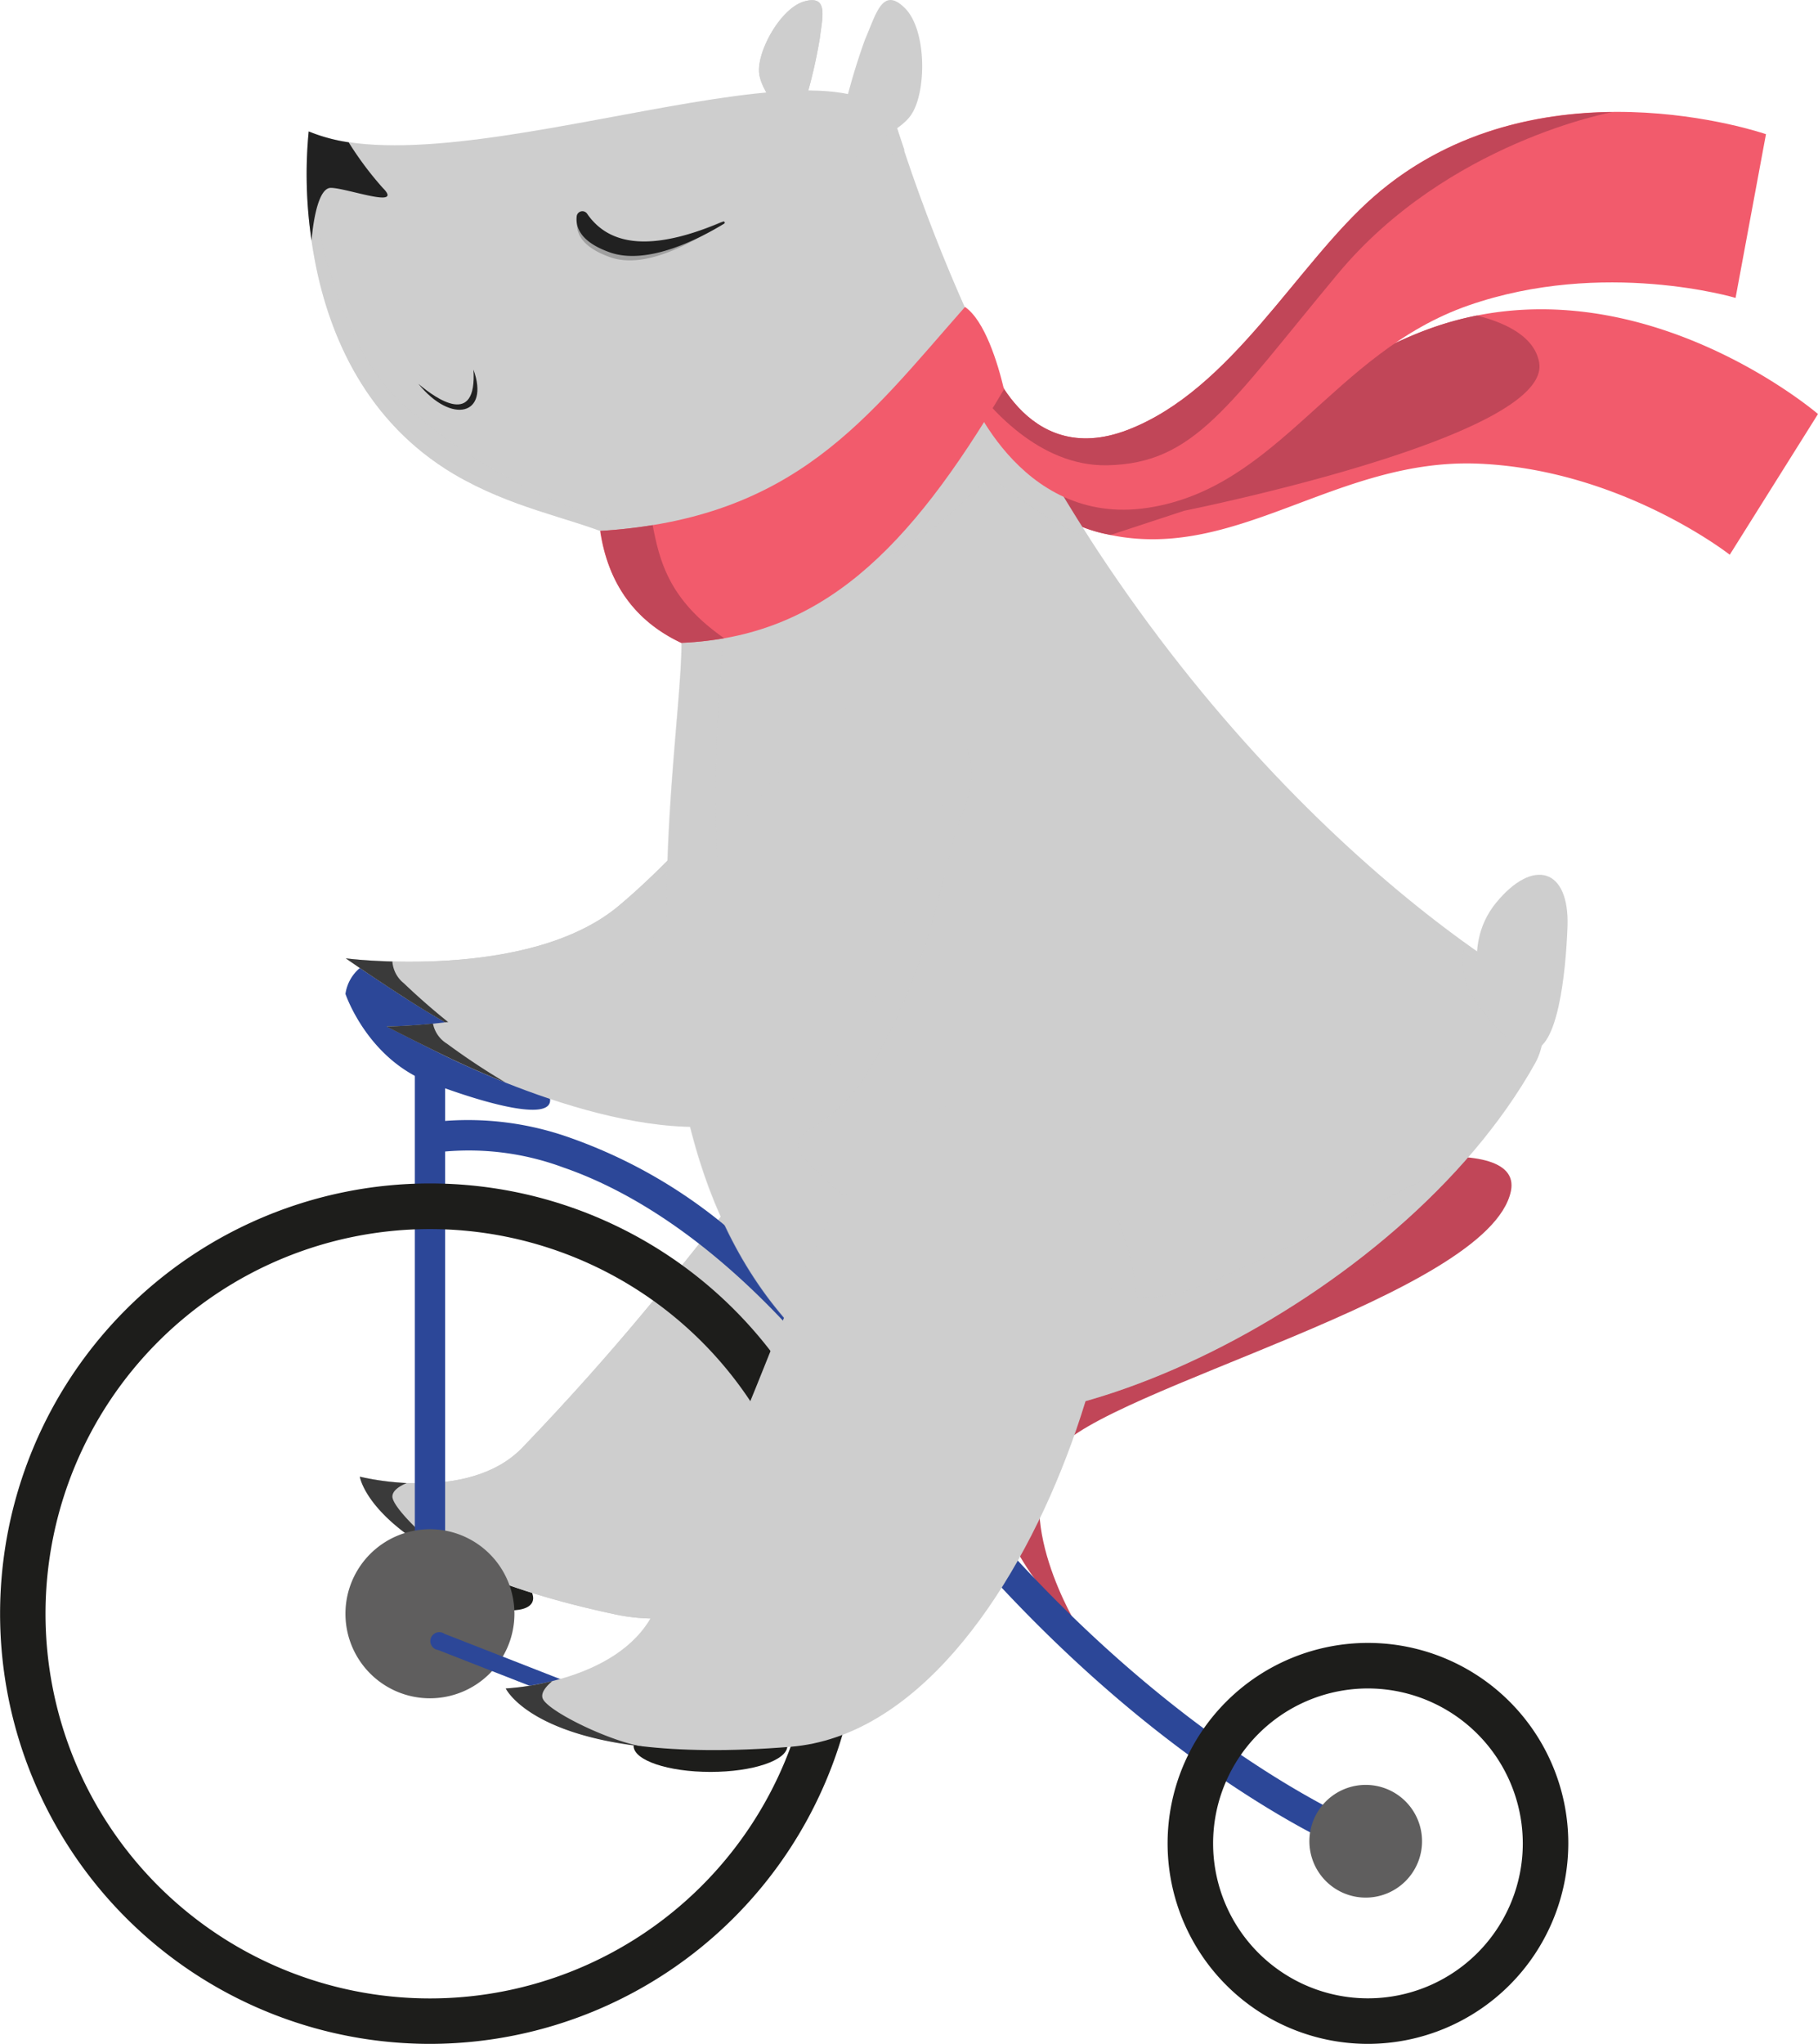 <svg xmlns="http://www.w3.org/2000/svg" viewBox="0 0 203.35 228.47"><defs><style>.cls-1{isolation:isolate;}.cls-2,.cls-3,.cls-9{fill:#cecece;}.cls-3,.cls-9{mix-blend-mode:multiply;}.cls-4{fill:#f25b6c;}.cls-5{fill:#c14658;}.cls-6{fill:#1d1d1b;}.cls-7{fill:#3a3a3a;}.cls-8{fill:#2c4798;}.cls-9{opacity:0.4;}.cls-10{fill:#212121;}.cls-11{fill:#a0a0a0;}.cls-12{fill:#5f5e5e;}</style></defs><g class="cls-1"><g id="Layer_2" data-name="Layer 2"><g id="Слой_1" data-name="Слой 1"><path class="cls-2" d="M90,11.54a56.92,56.92,0,0,0,1.7-7.27C92,1.85,92.67-.57,90,.15s-5.33,5.57-5.09,8S88.56,14,88.56,14Z"/><path class="cls-3" d="M90,11.54a56.92,56.92,0,0,0,1.7-7.27C92,1.85,92.67-.57,90,.15s-5.33,5.57-5.09,8S88.56,14,88.56,14Z"/><path class="cls-4" d="M160,36.71c-8.14,2.91-16.85,9.48-26,12.53a2.23,2.23,0,0,1-.54.47,19,19,0,0,1-6,2.16A48,48,0,0,1,120.14,53a21.77,21.77,0,0,1-6.69-.3,16.22,16.22,0,0,0,10.29,7c14.46,3.29,25.67-8.54,41.65-7.87s28.09,10.18,28.09,10.18l9.87-15.73S182.73,28.58,160,36.71Z"/><path class="cls-5" d="M165.2,35.27A35.69,35.69,0,0,0,160,36.71c-8.14,2.91-16.85,9.48-26,12.53a2.23,2.23,0,0,1-.54.47,19,19,0,0,1-6,2.16A48,48,0,0,1,120.14,53a21.79,21.79,0,0,1-6.69-.3,16.22,16.22,0,0,0,10.29,7l.48.1,8.25-2.71s41.15-8.22,39.69-16.57C171.67,37.8,168.81,36.19,165.2,35.27Z"/><path class="cls-5" d="M120.54,181.84s-7.76-12.6-2.43-19.62,48.46-17.45,50.89-29.07c1.5-7.22-21.33-2.91-30.05,1.45s-27.62,19.14-27.86,29.07S120.54,181.84,120.54,181.84Z"/><path class="cls-6" d="M59.56,179.05c-.61,1.49-4.67,1.23-9.06-.58s-7.46-4.47-6.85-6,4.67-1.22,9.06.58S60.17,177.57,59.56,179.05Z"/><path class="cls-2" d="M96.81,120c4.24-2.8,16.5-6.93,24,3.65S96.15,186.24,68.9,180.48s-28.65-15.41-28.65-15.41,12.1,3.06,18.19-3.26C80.14,139.23,84,128.42,96.81,120Z"/><path class="cls-3" d="M96.81,120c4.24-2.8,16.5-6.93,24,3.65S96.15,186.24,68.9,180.48s-28.65-15.41-28.65-15.41,12.1,3.06,18.19-3.26C80.14,139.23,84,128.42,96.81,120Z"/><path class="cls-7" d="M43.89,167.3c0-.65.73-1.15,1.6-1.52a29.93,29.93,0,0,1-5.24-.71s.82,5.58,13.18,10.79C50.05,174.45,43.93,168.83,43.89,167.3Z"/><path class="cls-7" d="M53.55,175.91l.24.1Z"/><path class="cls-8" d="M100.11,157.59a103.05,103.05,0,0,0-19.68-21.14,56.89,56.89,0,0,0-16.64-9.26,34,34,0,0,0-14-1.89v-8.63H46.4v63.71h3.39V128.72A30.39,30.39,0,0,1,63,130.5c8.16,2.81,20.74,10.13,34.36,29.07,13.91,19.34,28.09,31.36,37.53,38,10.3,7.28,17.23,9.94,17.53,10.05l1.19-3.17C153.33,204.37,126.16,193.82,100.11,157.59Z"/><path class="cls-8" d="M38.64,111.1s2.43,7.27,9.45,9.93,13.77,4.28,13.43,1.78-19.9-15.56-21.27-14.6A4.62,4.62,0,0,0,38.64,111.1Z"/><path class="cls-2" d="M38.68,107.13s20.43,2.6,30.55-5.89,17.43-20,24.38-22.79,11.9-1.42,13.7,1.74-3.89,9.51-6.61,15.52S93.63,114.84,82.59,121,52,115.9,45,111.35C41.7,109.22,38.68,107.13,38.68,107.13Z"/><path class="cls-3" d="M38.68,107.13s20.43,2.6,30.55-5.89,17.43-20,24.38-22.79,11.9-1.42,13.7,1.74-3.89,9.51-6.61,15.52S93.63,114.84,82.59,121,52,115.9,45,111.35C41.7,109.22,38.68,107.13,38.68,107.13Z"/><path class="cls-7" d="M45.17,109.91a3.41,3.41,0,0,1-1.28-2.43c-3.14-.08-5.21-.35-5.21-.35s3,2.09,6.31,4.22c1.52,1,3.63,2.3,6.12,3.67A75.5,75.5,0,0,1,45.17,109.91Z"/><path class="cls-2" d="M34.53,14.69c16.62,7.09,61.66-13.21,65.9,0,16.23,50.63,48.46,81.15,68,93.83,3.61,2.34,5.36,6.61,3.26,10.37-15.11,27-57.17,46.47-72.92,37.51-33.32-19-22.53-70-22.53-84.54S63.49,60.5,50.76,53C31.13,41.34,34.53,14.69,34.53,14.69Z"/><path class="cls-9" d="M112.3,54.42a43.59,43.59,0,0,0,8.48,5.33l1.13.48a190.51,190.51,0,0,1-12.12-21.79L96.07,56.35l.12,7.8s7.39-4.16,10.54-7.07S110.36,53,112.3,54.42Z"/><path class="cls-9" d="M131.92,144.53a25.79,25.79,0,0,1-4.85.58h0c0-4.26-2.22-9.31-2.22-9.31l-7.61,8.58a50.28,50.28,0,0,1-27.47-15.11l0,0a1.82,1.82,0,0,1,.46-2.85,17.29,17.29,0,0,0,6.08-5.34c8.44-13.47,9-24.49,11.41-30.31s-.73-9.2-.73-9.2L82.16,112.34c-3.82-18.07-1.2-41-1.2-41L72.81,58.78s-11.39,0-27.14-13.08c-9.82-8.16-11.32-28.59-11.32-28.59h0c-.29,6.82.37,26.35,16.41,35.85C63.49,60.5,76.2,57.32,76.2,71.86S65.41,137.44,98.73,156.4c13.62,7.75,46.9-5.77,65.43-27C163.88,129.53,137,143.33,131.92,144.53Z"/><path class="cls-10" d="M34.85,26.89S35.25,21,37,21s8.24,2.42,5.81,0A37.21,37.21,0,0,1,39,15.91a19.06,19.06,0,0,1-4.47-1.22A49.88,49.88,0,0,0,34.85,26.89Z"/><path class="cls-10" d="M46.8,42.91c3.72,4.57,8,3.5,6.16-1.59C53.35,47.76,48.87,44.65,46.8,42.91Z"/><path class="cls-11" d="M65.71,24.43a.64.64,0,0,0-1.16.26c-.15,1.18.33,2.88,3.72,4.07,4.29,1.49,10-2.21,12.66-3.84.13-.09-.19-.15-.34-.09C73.57,27.85,68.54,28.5,65.71,24.43Z"/><path class="cls-10" d="M65.67,23.89a.64.64,0,0,0-1.16.26c-.15,1.18.34,2.88,3.73,4.07C72.52,29.71,78.4,26.58,81,25a.13.13,0,0,0-.12-.23C73.87,27.74,68.5,28,65.67,23.89Z"/><path class="cls-3" d="M97.54,11.92l-3.3,5.19s2.07,1.21,6,0c.32-.1.63-.21.93-.32-.24-.7-.57-1.7-.8-2.4A5.5,5.5,0,0,0,97.54,11.92Z"/><path class="cls-2" d="M94.13,13.52A71.65,71.65,0,0,1,96.76,4.4C98,1.57,98.7-1.57,101.2.89s2.45,9.49.68,12-7.64,4.19-7.64,4.19Z"/><path class="cls-4" d="M108,43.08S113.76,59,128.41,56.76s20.75-17.37,35.85-22.62,29.87-.84,29.87-.84L197.53,15s-25.7-8.93-43.88,7c-8.65,7.57-15.85,21.56-27.5,26.05s-15.73-8.38-15.73-8.38Z"/><path class="cls-5" d="M153.65,22c-8.65,7.57-15.85,21.56-27.5,26.05s-15.73-8.38-15.73-8.38l-2,2.75c2,2.89,7.73,9.75,15.44,9.59,9.77-.2,13.48-6.62,25.77-21.39s30.74-18.09,30.74-18.09h0C172.05,12.62,162.05,14.67,153.65,22Z"/><path class="cls-4" d="M107.94,34.31C97,46.71,89,58,67.12,59.35,68,65.17,71,69.42,76.2,71.86c15.61-.64,25.41-10.25,36.1-28.34C111.6,40.55,110.14,35.83,107.94,34.31Z"/><path class="cls-5" d="M73,58.7q-2.74.45-5.83.65C68,65.17,71,69.42,76.2,71.86a36.72,36.72,0,0,0,4.8-.52C74.76,67,73.78,62.66,73,58.7Z"/><path class="cls-9" d="M168.44,115.93l.48-7c-.18-.13-.35-.26-.53-.37q-2.17-1.41-4.53-3.12a8.36,8.36,0,0,0,.29,5A22.39,22.39,0,0,0,168.44,115.93Z"/><path class="cls-2" d="M166.33,112.56s-3.15-6.55,1-11.63,8.24-3.88,8,2.66c-.19,5.23-1.1,13.82-4.06,13.81S166.33,112.56,166.33,112.56Z"/><path class="cls-6" d="M48.09,228.47a48.09,48.09,0,1,1,48.1-48.09A48.15,48.15,0,0,1,48.09,228.47Zm0-91.08a43,43,0,1,0,43,43A43,43,0,0,0,48.09,137.39Z"/><path class="cls-6" d="M153,228.47a22.41,22.41,0,1,1,22.42-22.41A22.44,22.44,0,0,1,153,228.47Zm0-39.73a17.32,17.32,0,1,0,17.33,17.32A17.34,17.34,0,0,0,153,188.74Z"/><path class="cls-12" d="M57.54,180.38a9.45,9.45,0,1,1-9.45-9.44A9.45,9.45,0,0,1,57.54,180.38Z"/><path class="cls-12" d="M159.06,205.82a6.3,6.3,0,1,1-6.3-6.3A6.3,6.3,0,0,1,159.06,205.82Z"/><path class="cls-2" d="M43.25,114.74s20.59,0,29.56-9.69S87.59,83,94.13,79.37s11.63-2.91,13.81,0-2.67,9.93-4.61,16.23S98.73,115.46,88.56,123s-31-1.21-38.53-4.84C46.51,116.42,43.25,114.74,43.25,114.74Z"/><path class="cls-7" d="M50,116.67a3.4,3.4,0,0,1-1.57-2.25c-3.13.31-5.21.32-5.21.32s3.26,1.68,6.78,3.39c1.64.79,3.9,1.82,6.54,2.87A76.54,76.54,0,0,1,50,116.67Z"/><path class="cls-8" d="M76,194.92a.92.92,0,0,1-.36-.07L49,184.44a1,1,0,1,1,.71-1.81l26.65,10.42a1,1,0,0,1-.35,1.87Z"/><path class="cls-6" d="M88.07,195.16c0,1.61-3.85,2.91-8.6,2.91s-8.6-1.3-8.6-2.91,3.85-2.91,8.6-2.91S88.07,193.56,88.07,195.16Z"/><path class="cls-2" d="M97.76,129.27c3.26-3.91,13.81-11.39,24-3.39S116.19,193,88.44,195.26s-31.87-6.52-31.87-6.52,12.47-.54,16.48-8.36C87.34,152.53,87.93,141.07,97.76,129.27Z"/><path class="cls-7" d="M60.69,189.83c-.2-.61.37-1.31,1.1-1.92a29.27,29.27,0,0,1-5.22.83s2.39,5.11,15.72,6.54C68.66,194.9,61.18,191.28,60.69,189.83Z"/><path class="cls-7" d="M72.42,195.3l.26,0Z"/></g></g></g></svg>